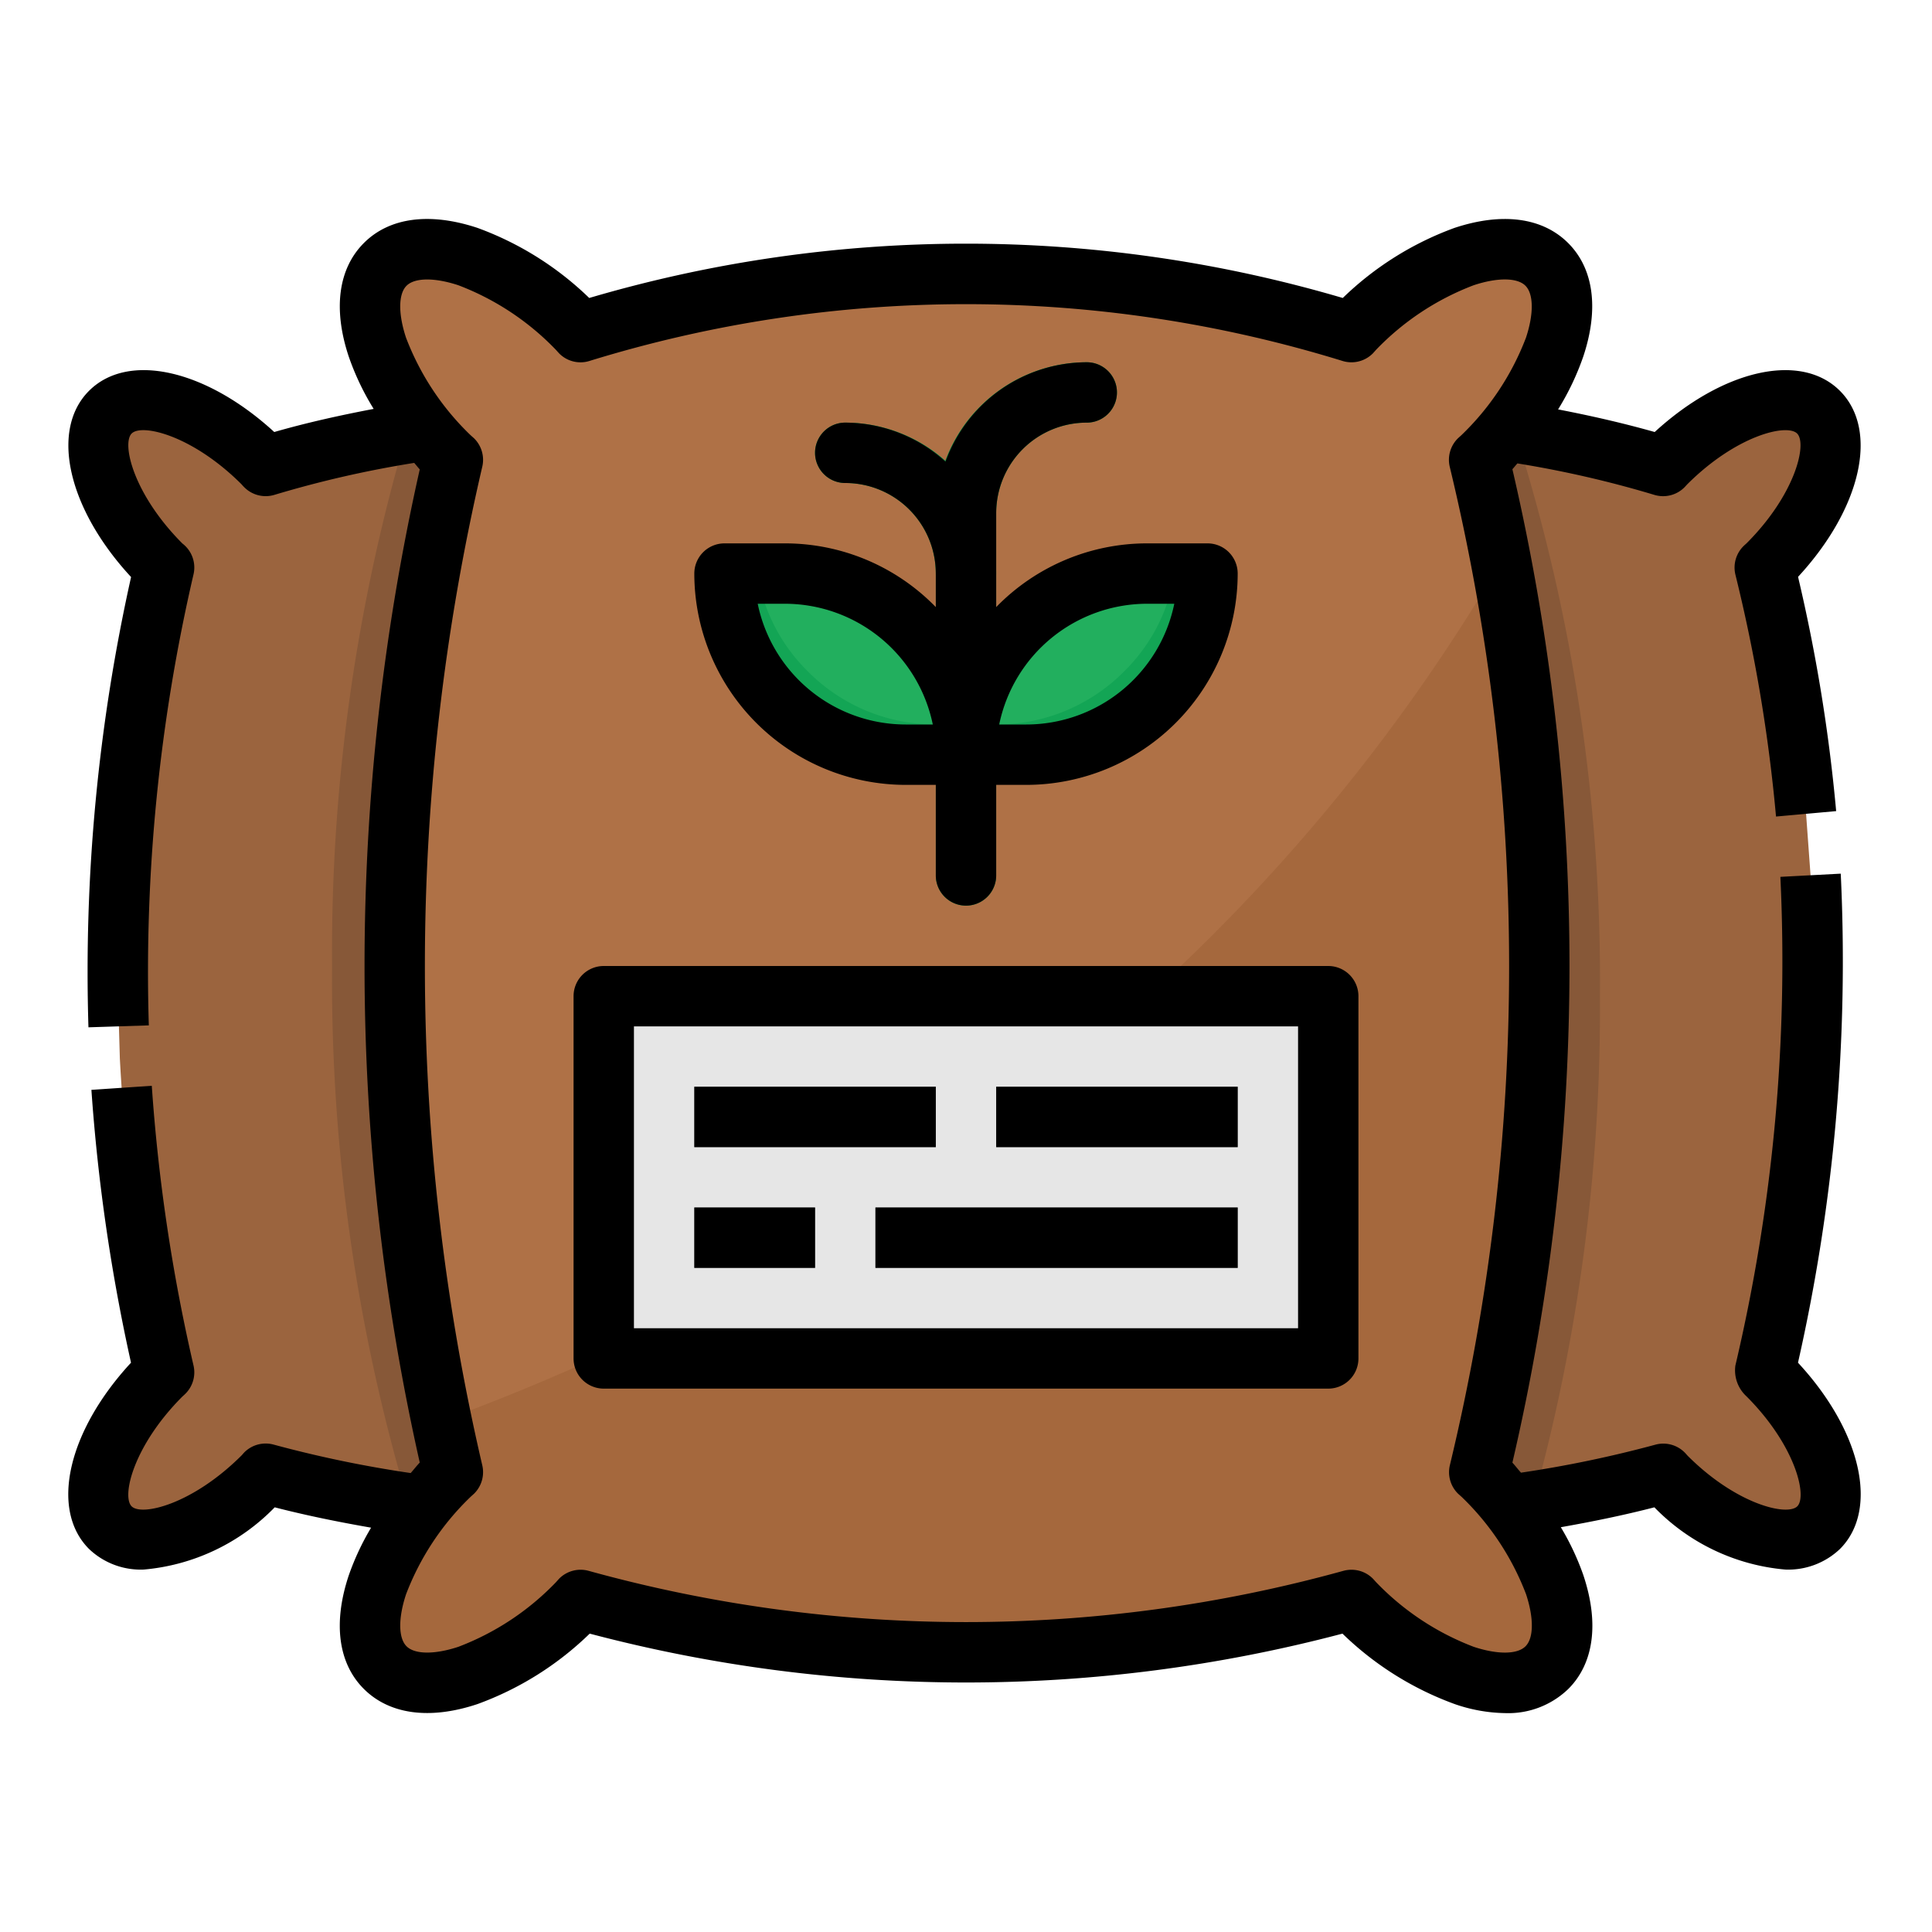 <?xml version="1.0" encoding="UTF-8" standalone="no"?> <svg xmlns="http://www.w3.org/2000/svg" viewBox="0 0 64 64"><title>Seed, rice, fertilizer, bag, sack, </title><g id="Flat"><path d="M58.56,45.54c1.86,1.87,2.61,4.13,1.68,5.06s-3.19.18-5.06-1.68a.874.874,0,0,0-.08-.1c-.71.19-1.57.41-2.55.61,0,0-.8.16-1.76.31-.25.05-.52.09-.79.12-1.54.21-6.33.66-8,.14-6.53-2.03-8.16-32.12,2-36a8.482,8.482,0,0,1,5.9.26,2.931,2.931,0,0,1,.29.05,35.1,35.1,0,0,1,4.91,1.13c.03-.03.05-.07.08-.1,1.87-1.86,4.13-2.62,5.06-1.69s.18,3.2-1.68,5.06c-.03.03-.07.06-.1.09a54.141,54.141,0,0,1,1.37,8.18l.15,2.06a59.43,59.43,0,0,1-1.52,16.42C58.49,45.49,58.53,45.51,58.56,45.54Z" style="fill:#9b643e"/><path d="M53,33a61.291,61.291,0,0,1-2.21,16.74c-.25.05-.52.09-.79.12-1.54.21-6.33.66-8,.14-6.53-2.03-8.16-32.12,2-36a8.482,8.482,0,0,1,5.9.26,2.931,2.931,0,0,1,.29.05A59.959,59.959,0,0,1,53,33Z" style="fill:#875838"/><path d="M23,48a14.129,14.129,0,0,1-9.13,1.86c-.11-.02-.23-.03-.34-.05a39.8,39.8,0,0,1-4.73-.99.9.9,0,0,0-.09.1c-1.86,1.86-4.12,2.61-5.06,1.68s-.17-3.19,1.69-5.06c.03-.03.07-.05.1-.08a60.015,60.015,0,0,1-1.47-10.4L3.91,33A58.173,58.173,0,0,1,5.44,18.8c-.03-.03-.07-.06-.1-.09-1.86-1.86-2.62-4.12-1.69-5.06s3.2-.17,5.06,1.69c.03.03.06.07.09.1.65-.2,1.55-.46,2.65-.7,0,0,1-.23,2.03-.4l.61-.09A21.1,21.1,0,0,1,24,16C31.84,20.27,33.05,41.62,23,48Z" style="fill:#9b643e"/><path d="M23,48a14.129,14.129,0,0,1-9.13,1.86c-.11-.02-.23-.03-.34-.05A60.659,60.659,0,0,1,11,32a60.83,60.83,0,0,1,2.48-17.66l.61-.09A21.1,21.1,0,0,1,24,16C31.84,20.27,33.05,41.62,23,48Z" style="fill:#875838"/><path d="M49.12,48.88c2.34,2.34,3.29,5.19,2.12,6.36s-4.02.22-6.36-2.12c-.04-.04-.07-.08-.11-.12a47.73,47.73,0,0,1-25.54,0c-.04.04-.07.08-.11.12-2.34,2.34-5.19,3.29-6.36,2.12s-.22-4.02,2.12-6.36c.04-.04.08-.07.12-.11-.13-.57-.25-1.13-.36-1.7A73.4,73.4,0,0,1,15,15.23c-.04-.04-.08-.07-.12-.11-2.34-2.34-3.29-5.19-2.12-6.36s4.02-.22,6.36,2.12c.04.04.07.08.11.12a43.105,43.105,0,0,1,25.54,0c.04-.04.07-.08.11-.12,2.34-2.34,5.19-3.29,6.36-2.12s.22,4.02-2.12,6.36c-.04.04-.08.07-.12.11.28,1.11.52,2.23.74,3.35A71.917,71.917,0,0,1,49,48.77C49.04,48.81,49.08,48.84,49.12,48.88Z" style="fill:#a5683d"/><path d="M49,15.23c.28,1.11.52,2.23.74,3.35A61.417,61.417,0,0,1,36.41,34.43,72,72,0,0,1,14.64,47.07,73.4,73.4,0,0,1,15,15.23c-.04-.04-.08-.07-.12-.11-2.34-2.34-3.29-5.19-2.12-6.36s4.02-.22,6.36,2.12c.04.04.07.08.11.12a43.105,43.105,0,0,1,25.54,0c.04-.04.07-.08.11-.12,2.34-2.34,5.19-3.29,6.36-2.12s.22,4.02-2.12,6.36C49.08,15.16,49.04,15.19,49,15.23Z" style="fill:#af7146"/><path d="M32,30a1,1,0,0,1-1-1V19a3,3,0,0,0-3-3,1,1,0,0,1,0-2,5.006,5.006,0,0,1,5,5V29A1,1,0,0,1,32,30Z" style="fill:#009245"/><path d="M32,20a1,1,0,0,1-1-1V17a5.006,5.006,0,0,1,5-5,1,1,0,0,1,0,2,3,3,0,0,0-3,3v2A1,1,0,0,1,32,20Z" style="fill:#009245"/><rect x="20" y="33" width="24" height="12" style="fill:#e6e6e6"/><rect x="23" y="36" width="8" height="2" style="fill:gray"/><rect x="29" y="40" width="12" height="2" style="fill:gray"/><rect x="23" y="40" width="4" height="2" style="fill:gray"/><rect x="33" y="36" width="8" height="2" style="fill:gray"/><path d="M40,19a6.009,6.009,0,0,1-6,6H32a5.47,5.47,0,0,1,.09-1,5.832,5.832,0,0,1,1.67-3.24A5.944,5.944,0,0,1,38,19Z" style="fill:#13a555"/><path d="M30,25h2a6,6,0,0,0-6-6H24A6,6,0,0,0,30,25Z" style="fill:#13a555"/><path d="M25.09,19a5.832,5.832,0,0,0,1.67,3.24A5.944,5.944,0,0,0,31,24h.91a5.832,5.832,0,0,0-1.67-3.24A5.944,5.944,0,0,0,26,19Z" style="fill:#22af5e"/><path d="M38.91,19a5.832,5.832,0,0,1-1.67,3.24A5.944,5.944,0,0,1,33,24h-.91a5.832,5.832,0,0,1,1.67-3.24A5.944,5.944,0,0,1,38,19Z" style="fill:#22af5e"/></g><g id="Outline"><path d="M60.95,12.947c-1.3-1.3-3.885-.7-6.136,1.364-1.063-.3-2.132-.543-3.2-.749a8.751,8.751,0,0,0,.832-1.746c.528-1.58.35-2.918-.5-3.766s-2.186-1.024-3.765-.5a10.46,10.46,0,0,0-3.7,2.321,44.189,44.189,0,0,0-24.962,0,10.473,10.473,0,0,0-3.7-2.321c-1.579-.524-2.916-.35-3.765.5s-1.027,2.186-.5,3.766a8.665,8.665,0,0,0,.824,1.729c-1.1.21-2.2.452-3.293.766-2.252-2.067-4.837-2.663-6.136-1.364s-.7,3.909,1.393,6.168A60,60,0,0,0,2.93,34.031l2-.064A58.187,58.187,0,0,1,6.411,19.024a1,1,0,0,0-.267-.931c-.034-.033-.068-.064-.1-.087C4.421,16.379,4.025,14.7,4.361,14.361S6.378,14.422,8,16.042c.016.019.075.084.093.1a1,1,0,0,0,1,.25,35.425,35.425,0,0,1,4.628-1.058c.063.071.119.145.184.215a74.886,74.886,0,0,0,0,32.9c-.106.113-.2.233-.3.348a38.97,38.97,0,0,1-4.541-.943,1,1,0,0,0-.981.268l-.076.086C6.38,49.834,4.7,50.233,4.361,49.9s.06-2.018,1.688-3.645c.014-.011.07-.063.083-.076a1,1,0,0,0,.279-.943,59.042,59.042,0,0,1-1.383-9.268l-2,.135A61.249,61.249,0,0,0,4.34,45.141C2.25,47.4,1.643,50,2.947,51.309a2.48,2.48,0,0,0,1.81.685A6.877,6.877,0,0,0,9.1,49.932c1.059.273,2.127.488,3.193.674a8.6,8.6,0,0,0-.739,1.578c-.528,1.58-.35,2.918.5,3.765s2.185,1.028,3.765.5a10.458,10.458,0,0,0,3.716-2.333,48.821,48.821,0,0,0,24.936,0,10.457,10.457,0,0,0,3.716,2.333,5.316,5.316,0,0,0,1.671.3,2.862,2.862,0,0,0,2.094-.8c.849-.847,1.027-2.185.5-3.765a8.546,8.546,0,0,0-.748-1.593c1.034-.183,2.069-.393,3.1-.659a6.872,6.872,0,0,0,4.34,2.062,2.484,2.484,0,0,0,1.81-.685c1.3-1.306.7-3.91-1.393-6.168a60.318,60.318,0,0,0,1.416-16.2l-2,.106a58.393,58.393,0,0,1-1.49,16.187,1.166,1.166,0,0,0,.365,1.019c1.627,1.627,2.022,3.309,1.686,3.645s-2.017-.06-3.632-1.674l-.078-.087a1,1,0,0,0-.992-.28,38.659,38.659,0,0,1-4.451.927c-.1-.11-.184-.224-.285-.332A72.542,72.542,0,0,0,50.1,15.543c.059-.063.108-.129.166-.192a35.233,35.233,0,0,1,4.538,1.043,1,1,0,0,0,1.007-.262l.077-.084c1.627-1.626,3.305-2.025,3.644-1.687S59.477,16.379,57.855,18c-.015.014-.077.068-.091.083a1,1,0,0,0-.275.958,53.3,53.3,0,0,1,1.344,8.008l1.992-.18a55.519,55.519,0,0,0-1.262-7.76C61.649,16.852,62.254,14.252,60.95,12.947ZM50.535,54.535c-.273.274-.931.278-1.719.017A8.843,8.843,0,0,1,45.574,52.4c-.012-.014-.076-.085-.09-.1a1,1,0,0,0-.715-.3,1.035,1.035,0,0,0-.264.035,46.876,46.876,0,0,1-25.01,0,1,1,0,0,0-.979.267l-.1.112a8.836,8.836,0,0,1-3.23,2.138c-.789.261-1.447.255-1.719-.017s-.278-.931-.017-1.719A8.843,8.843,0,0,1,15.6,49.574c.014-.012.085-.076.1-.09a1,1,0,0,0,.277-.94,72.9,72.9,0,0,1,0-33.088,1,1,0,0,0-.277-.94l-.112-.1a8.836,8.836,0,0,1-2.138-3.23c-.261-.788-.256-1.448.017-1.72s.932-.276,1.719-.016A8.843,8.843,0,0,1,18.426,11.6c.012.014.076.085.09.1a.994.994,0,0,0,1.005.259,42.286,42.286,0,0,1,24.958,0,1,1,0,0,0,1.005-.259l.1-.112a8.836,8.836,0,0,1,3.23-2.138c.788-.262,1.448-.257,1.719.016s.278.932.017,1.72A8.843,8.843,0,0,1,48.4,14.426c-.014.012-.085.076-.1.09a1,1,0,0,0-.273.956,70.58,70.58,0,0,1,0,33.072,1,1,0,0,0,.277.94l.112.1a8.836,8.836,0,0,1,2.138,3.23C50.813,53.6,50.808,54.263,50.535,54.535Z"/><path d="M30,26h1v3a1,1,0,0,0,2,0V26h1a7.009,7.009,0,0,0,7-7,1,1,0,0,0-1-1H38a6.973,6.973,0,0,0-5,2.111V17a3,3,0,0,1,3-3,1,1,0,0,0,0-2,4.993,4.993,0,0,0-4.679,3.29A4.964,4.964,0,0,0,28,14a1,1,0,0,0,0,2,3,3,0,0,1,3,3v1.111A6.973,6.973,0,0,0,26,18H24a1,1,0,0,0-1,1A7.009,7.009,0,0,0,30,26Zm8-6h.9A5.008,5.008,0,0,1,34,24h-.9A5.008,5.008,0,0,1,38,20ZM26,20a5.008,5.008,0,0,1,4.9,4H30a5.008,5.008,0,0,1-4.9-4Z"/><path d="M44,32H20a1,1,0,0,0-1,1V45a1,1,0,0,0,1,1H44a1,1,0,0,0,1-1V33A1,1,0,0,0,44,32ZM43,44H21V34H43Z"/><rect x="23" y="36" width="8" height="2"/><rect x="29" y="40" width="12" height="2"/><rect x="23" y="40" width="4" height="2"/><rect x="33" y="36" width="8" height="2"/></g></svg>